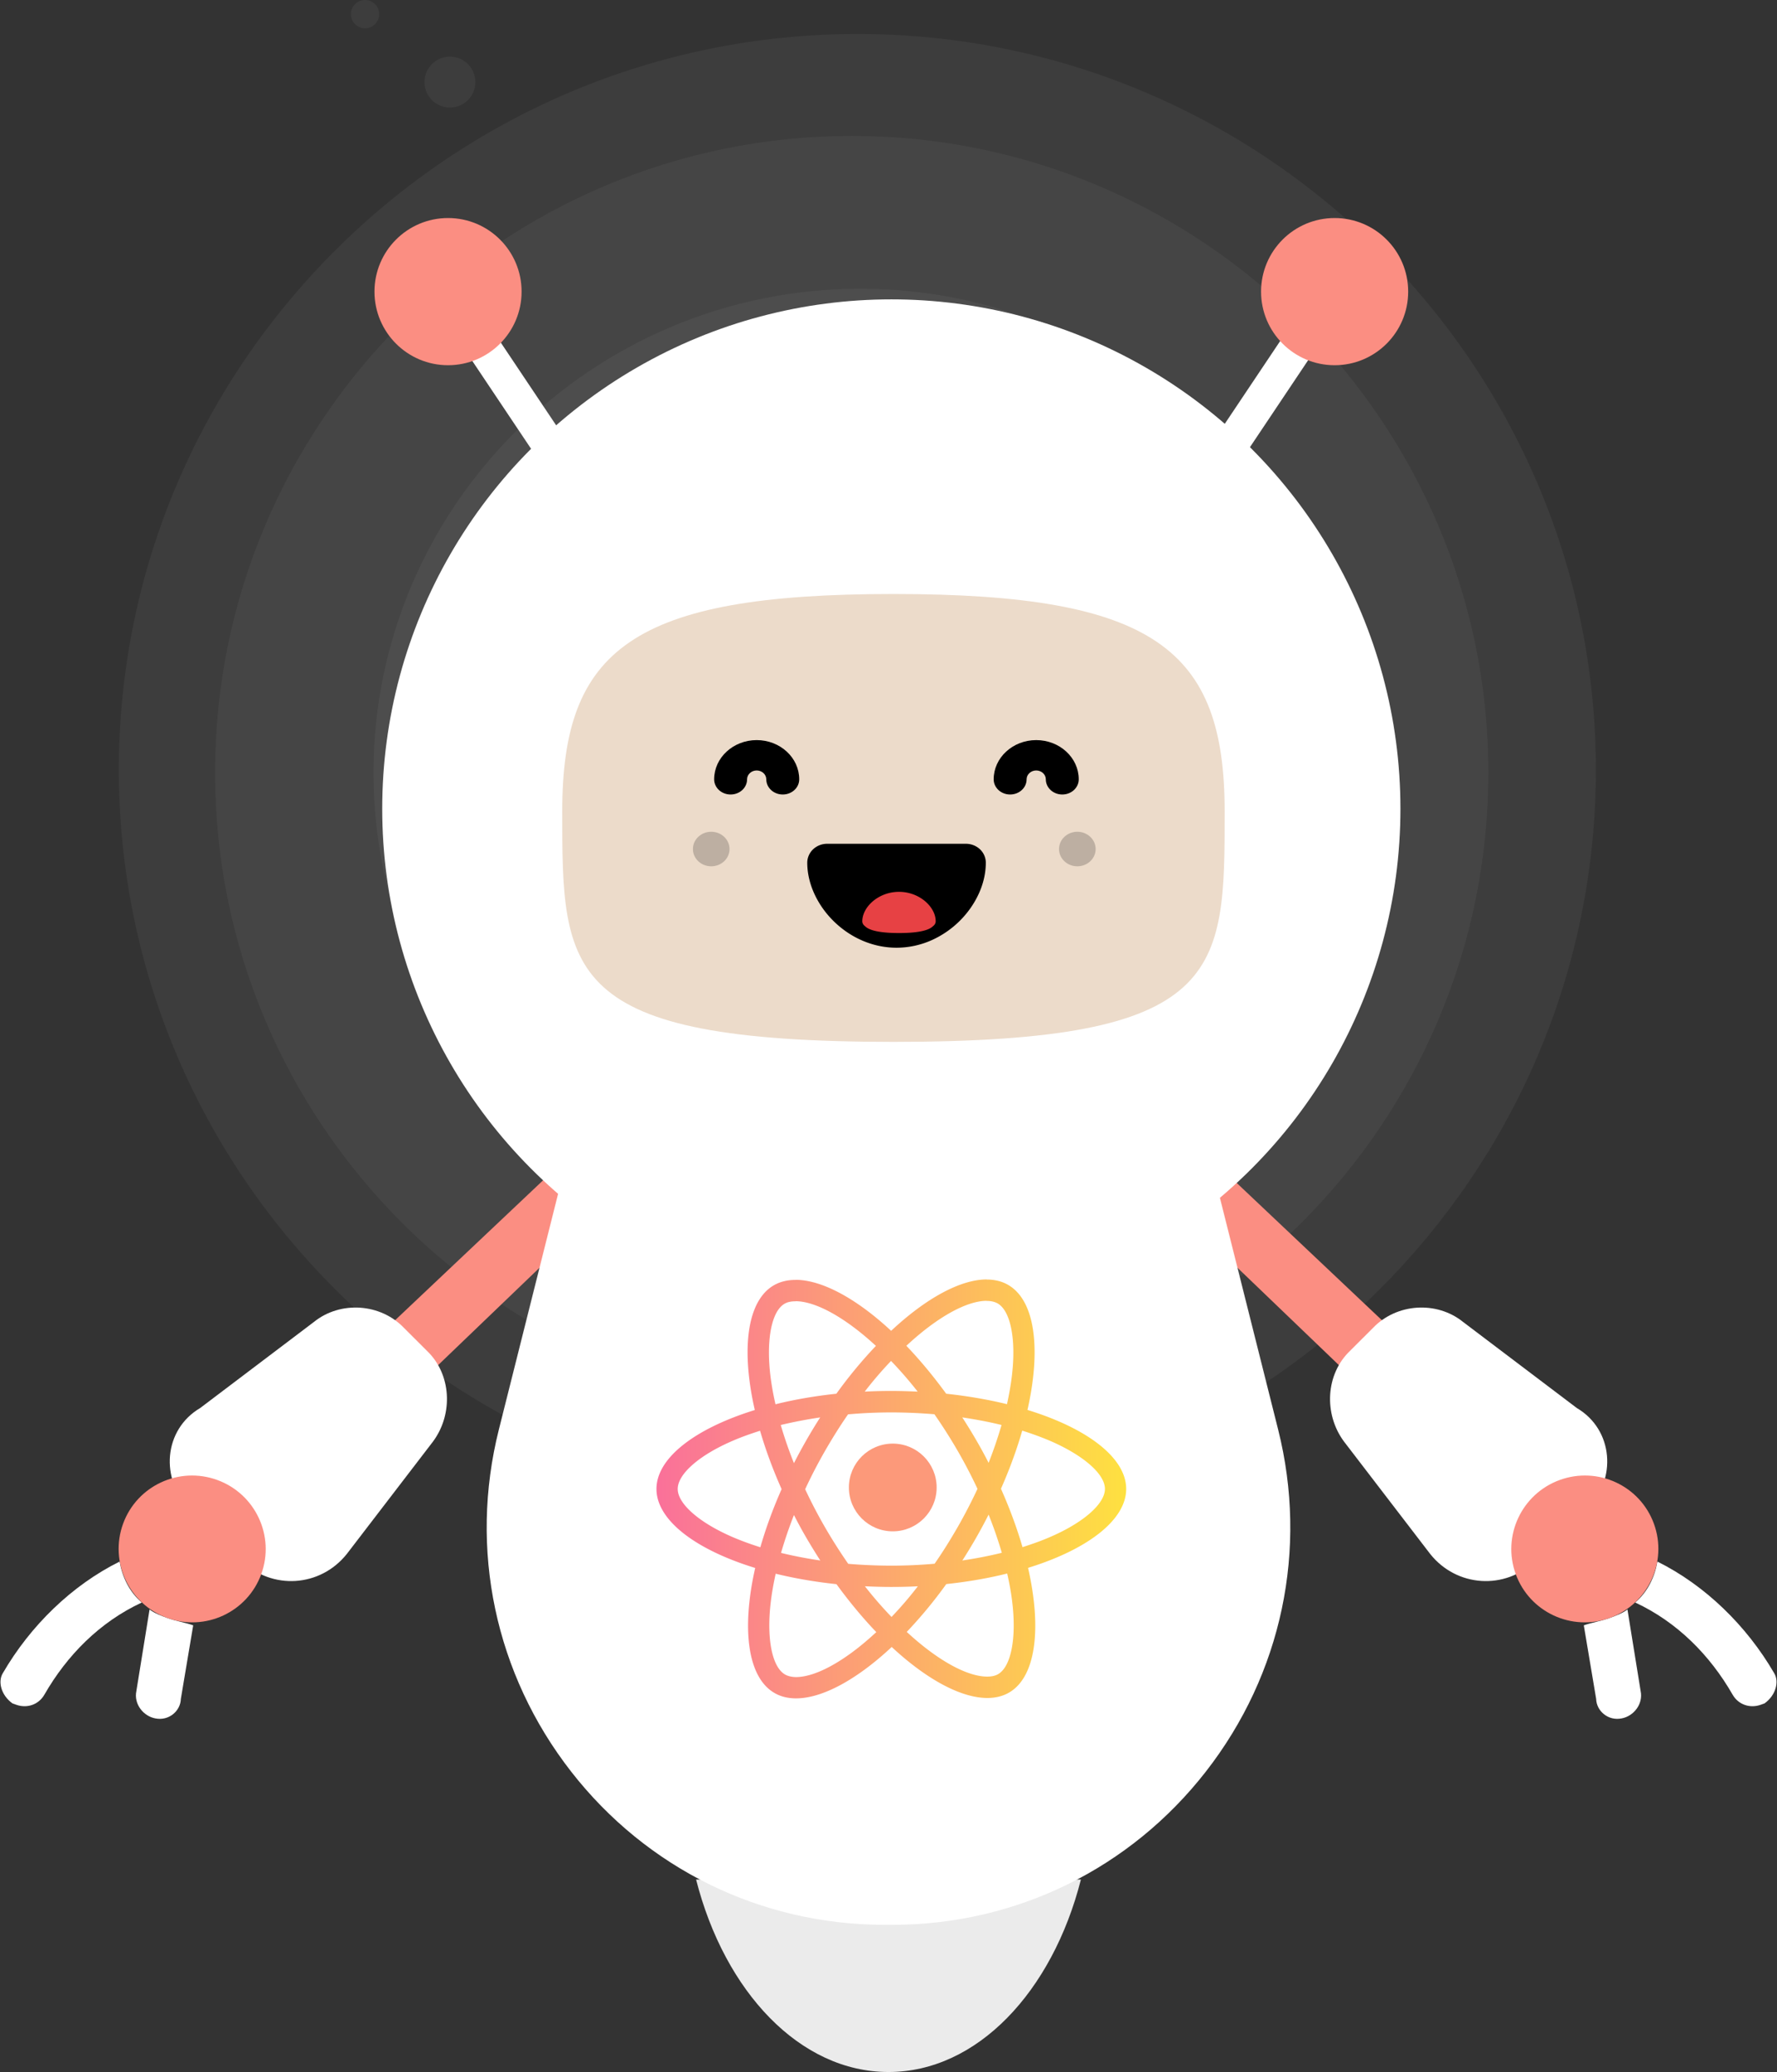 <svg width="314" height="366" xmlns="http://www.w3.org/2000/svg" xmlns:xlink="http://www.w3.org/1999/xlink"><rect width="100%" height="100%" fill="#333333" stroke="none"/><defs><path d="M58.525 79.328c58.524 0 58.524-12.18 58.524-40.722 0-28.543-12.308-38.392-58.524-38.392S0 10.063 0 38.606c0 28.543 0 40.722 58.525 40.722z" id="a"/><path d="M1.574 3.338H0C0 2.46.374 1.6 1.026.978A3.622 3.622 0 0 1 3.506 0h24.538c.923 0 1.825.356 2.479.978a3.277 3.277 0 0 1 1.027 2.36c-.008 2.875-1.033 5.624-2.684 7.993a16.814 16.814 0 0 1-6.817 5.666 15.274 15.274 0 0 1-6.274 1.363c-3.384 0-6.468-1.15-8.935-2.878-2.474-1.736-4.393-4.048-5.584-6.637C.466 7.117.001 5.255 0 3.338h1.574z" id="b"/><linearGradient x1="0%" y1="50%" y2="50%" id="d"><stop stop-color="#FA709A" offset="0%"/><stop stop-color="#FEE140" offset="100%"/></linearGradient></defs><g fill="none" fill-rule="evenodd"><g opacity=".47" fill="#FFF"><path d="M151.519 266C223.387 266 282 207.574 282 135.981S223.387 6 151.519 6C79.65 6 21 64.388 21 135.981 21 207.574 79.65 266 151.519 266" opacity=".1"/><path d="M150.519 249C212.46 249 263 198.46 263 136.481 263 74.54 212.46 24 150.519 24 88.539 24 38 74.54 38 136.481 38 198.461 88.54 249 150.519 249" opacity=".1"/><path d="M152.019 222C199.352 222 238 183.577 238 136.481 238 89.423 199.352 51 152.019 51 104.648 51 66 89.423 66 136.481 66 183.577 104.648 222 152.019 222" opacity=".1"/><path d="M151.519 194c32.2 0 58.481-26.28 58.481-58.519C210 103.281 183.72 77 151.519 77 119.28 77 93 103.28 93 135.481 93 167.72 119.28 194 151.519 194M64.518 5A2.488 2.488 0 0 0 67 2.5C67 1.127 65.9 0 64.518 0A2.496 2.496 0 0 0 62 2.5C62 3.873 63.1 5 64.518 5M79.5 19c2.5 0 4.5-2 4.5-4.5 0-2.462-2-4.5-4.5-4.5-2.462 0-4.5 2.038-4.5 4.5 0 2.5 2.038 4.5 4.5 4.5" opacity=".1"/><path d="M196.98 177c1.113 0 2.02-.907 2.02-1.98 0-1.113-.907-2.02-2.02-2.02-1.073 0-1.98.907-1.98 2.02 0 1.073.907 1.98 1.98 1.98M151.02 136a1.98 1.98 0 0 0 1.98-1.98c0-1.113-.907-2.02-1.98-2.02-1.113 0-2.02.907-2.02 2.02 0 1.114.907 1.98 2.02 1.98" opacity=".1"/></g><g transform="rotate(20 -507.731 205.893)"><g fill="#FFF"><path d="M24.448 97.215c-1.025 0-2.393 0-3.419-.341l2.736 14.326c.341 2.388 2.735 3.752 4.787 3.411 2.393-.341 3.76-2.729 3.077-4.775l-2.394-12.962c-1.367 0-3.077.34-4.787.34zM3.932 120.75h.684c2.052 0 3.761-1.363 4.103-3.41 1.368-7.846 4.787-15.35 10.6-21.149-2.735-1.023-4.787-3.07-6.154-5.457C6.668 97.556 2.223 106.766.513 116.317c-.342 1.705 1.026 3.752 3.42 4.434z"/></g><path fill="#FB8E82" d="M40.861 40.933L61.035.683l9.575 4.775L53.17 40.933z"/><path d="M21.713 77.772l11.626 5.457c6.838 3.07 14.703-.34 17.096-7.504l7.523-23.877c1.71-5.799-1.026-12.28-6.497-14.668l-5.129-2.387c-5.47-2.73-12.31-.683-15.387 4.434L17.268 60.375c-4.787 5.8-2.394 14.327 4.445 17.397z" fill="#FFF"/><ellipse fill="#FB8E82" cx="24.448" cy="84.253" rx="12.994" ry="12.962"/></g><g transform="scale(-1 1) rotate(20 -664.731 -684.498)"><g fill="#FFF"><path d="M24.448 97.215c-1.025 0-2.393 0-3.419-.341l2.736 14.326c.341 2.388 2.735 3.752 4.787 3.411 2.393-.341 3.76-2.729 3.077-4.775l-2.394-12.962c-1.367 0-3.077.34-4.787.34zM3.932 120.75h.684c2.052 0 3.761-1.363 4.103-3.41 1.368-7.846 4.787-15.35 10.6-21.149-2.735-1.023-4.787-3.07-6.154-5.457C6.668 97.556 2.223 106.766.513 116.317c-.342 1.705 1.026 3.752 3.42 4.434z"/></g><path fill="#FB8E82" d="M40.861 40.933L61.035.683l9.575 4.775L53.17 40.933z"/><path d="M21.713 77.772l11.626 5.457c6.838 3.07 14.703-.34 17.096-7.504l7.523-23.877c1.71-5.799-1.026-12.28-6.497-14.668l-5.129-2.387c-5.47-2.73-12.31-.683-15.387 4.434L17.268 60.375c-4.787 5.8-2.394 14.327 4.445 17.397z" fill="#FFF"/><ellipse fill="#FB8E82" cx="24.448" cy="84.253" rx="12.994" ry="12.962"/></g><path d="M157.001 366c15.648 0 28.95-14.175 33.999-34h-68c5.052 19.824 18.349 34 34.001 34z" fill="#EBEBEB"/><path d="M157.948 339.999h-1.898c-21.69-.074-41.783-9.94-55.132-27.067-13.433-17.236-18.087-39.26-12.766-60.425l20.237-80.505c14.273 8.375 30.887 13.186 48.61 13.186s34.34-4.812 48.614-13.188l20.235 80.508c5.32 21.164.668 43.188-12.767 60.424-13.348 17.127-33.443 26.992-55.133 27.067z" fill="#FFF"/><g transform="translate(66 38)"><path fill="#FFF" d="M172.29 14.963l-42.428 63.383-4.993-3.31 42.428-63.383z"/><ellipse fill="#FB8E82" cx="169.831" cy="13.513" rx="12.998" ry="13"/><path fill="#FFF" d="M15.479 12.037l42.427 63.384-4.993 3.309-42.427-63.384z"/><ellipse fill="#FB8E82" cx="13.169" cy="13.513" rx="12.998" ry="13"/><ellipse fill="#FFF" cx="91.5" cy="104.855" rx="89.961" ry="89.974"/></g><use fill="#ECDBCA" xlink:href="#a" transform="translate(99.35 104.71)"/><g transform="translate(142.646 149.046)"><mask id="c" fill="#fff"><use xlink:href="#b"/></mask><use fill="#000" xlink:href="#b"/><path d="M10.372 10.56h-.647c0-.305.154-.603.422-.818.268-.216 1.02-1.256 6.062-1.256 5.043 0 5.793 1.04 6.061 1.256.269.215.422.513.422.818-.003.996-.424 1.95-1.103 2.77-.682.82-1.634 1.52-2.802 1.965a7.274 7.274 0 0 1-6.25-.525c-1.017-.602-1.806-1.404-2.295-2.301-.325-.6-.516-1.245-.517-1.91h.647z" fill="#E74144" mask="url(#c)" transform="matrix(1 0 0 -1 0 24.253)"/></g><g transform="translate(122.44 146.924)" fill="#000" opacity=".2"><ellipse cx="3.235" cy="3.05" rx="3.235" ry="3.05"/><ellipse cx="67.927" cy="3.05" rx="3.235" ry="3.05"/></g><g fill="#000"><path d="M138.314 140.342c-1.607 0-2.91-1.201-2.91-2.682 0-.863-.76-1.565-1.697-1.565-.935 0-1.697.702-1.697 1.565 0 1.481-1.301 2.682-2.91 2.682-1.606 0-2.909-1.201-2.909-2.682 0-3.82 3.372-6.929 7.516-6.929 4.146 0 7.517 3.109 7.517 6.929 0 1.481-1.302 2.682-2.91 2.682M187.707 140.342c-1.607 0-2.91-1.201-2.91-2.682 0-.863-.76-1.565-1.697-1.565-.934 0-1.697.702-1.697 1.565 0 1.481-1.301 2.682-2.91 2.682-1.606 0-2.909-1.201-2.909-2.682 0-3.82 3.372-6.929 7.516-6.929 4.146 0 7.517 3.109 7.517 6.929 0 1.481-1.302 2.682-2.91 2.682"/></g><g><path d="M83 37.009c0-5.505-6.886-10.722-17.443-13.957C67.994 12.28 66.911 3.709 62.14.965c-1.1-.643-2.386-.948-3.79-.948v3.777c.779 0 1.405.153 1.93.44 2.3 1.322 3.298 6.352 2.52 12.822-.187 1.592-.491 3.27-.863 4.98-3.316-.813-6.937-1.44-10.743-1.847-2.284-3.133-4.652-5.979-7.038-8.468 5.515-5.132 10.693-7.944 14.211-7.944V0c-4.652 0-10.743 3.32-16.9 9.078-6.159-5.724-12.25-9.01-16.902-9.01v3.777c3.502 0 8.696 2.794 14.211 7.893a79.979 79.979 0 0 0-6.987 8.451c-3.824.407-7.444 1.034-10.76 1.864a51.151 51.151 0 0 1-.88-4.912c-.796-6.471.187-11.5 2.47-12.839.508-.305 1.168-.44 1.946-.44V.085c-1.421 0-2.707.305-3.824.948-4.753 2.744-5.82 11.297-3.366 22.036C6.852 26.321 0 31.521 0 37.01c0 5.504 6.886 10.721 17.443 13.956-2.437 10.772-1.354 19.342 3.417 22.087 1.1.643 2.385.948 3.806.948 4.653 0 10.744-3.32 16.902-9.078 6.158 5.724 12.249 9.01 16.9 9.01 1.422 0 2.708-.305 3.824-.948 4.754-2.744 5.82-11.298 3.367-22.036C76.149 47.713 83 42.496 83 37.008zM60.973 25.71a76.592 76.592 0 0 1-2.284 6.69 80.186 80.186 0 0 0-2.216-4.065 92.078 92.078 0 0 0-2.437-3.964c2.403.356 4.72.797 6.937 1.339zm-7.749 18.038c-1.32 2.287-2.673 4.455-4.077 6.471-2.521.22-5.076.339-7.647.339a94.43 94.43 0 0 1-7.613-.322 93.382 93.382 0 0 1-4.095-6.436 88.262 88.262 0 0 1-3.518-6.742 88.36 88.36 0 0 1 3.502-6.757c1.32-2.288 2.673-4.455 4.077-6.471 2.521-.22 5.076-.339 7.647-.339 2.555 0 5.11.12 7.613.322a93.382 93.382 0 0 1 4.095 6.436 88.262 88.262 0 0 1 3.518 6.742 94.874 94.874 0 0 1-3.502 6.758zm5.465-2.201a72.644 72.644 0 0 1 2.334 6.74 75.8 75.8 0 0 1-6.97 1.356 92.842 92.842 0 0 0 2.436-4.014 96.244 96.244 0 0 0 2.2-4.082zM41.534 59.62a69.749 69.749 0 0 1-4.703-5.42c1.522.068 3.079.119 4.652.119 1.59 0 3.164-.035 4.703-.119a66.09 66.09 0 0 1-4.652 5.42zm-12.588-9.976a76.251 76.251 0 0 1-6.936-1.338 76.148 76.148 0 0 1 2.284-6.69 80.186 80.186 0 0 0 2.217 4.064c.784 1.338 1.597 2.66 2.436 3.964zM41.45 14.397a69.764 69.764 0 0 1 4.704 5.42c-1.523-.068-3.08-.119-4.653-.119-1.59 0-3.164.034-4.703.12a66.09 66.09 0 0 1 4.652-5.421zM28.93 24.373a92.871 92.871 0 0 0-2.436 4.014 95.716 95.716 0 0 0-2.2 4.065 72.644 72.644 0 0 1-2.334-6.74 81.897 81.897 0 0 1 6.97-1.339zM13.618 45.579c-5.988-2.557-9.862-5.912-9.862-8.57 0-2.66 3.874-6.03 9.863-8.57 1.455-.628 3.045-1.186 4.686-1.712.965 3.32 2.234 6.775 3.807 10.315-1.557 3.523-2.808 6.962-3.756 10.265a51.596 51.596 0 0 1-4.737-1.728zm9.102 24.204c-2.3-1.322-3.299-6.352-2.52-12.822.186-1.592.49-3.27.863-4.98 3.316.813 6.936 1.44 10.743 1.846 2.284 3.134 4.652 5.98 7.037 8.469-5.515 5.132-10.692 7.944-14.21 7.944-.762-.017-1.405-.17-1.913-.457zm40.131-12.907c.796 6.47-.186 11.5-2.47 12.838-.508.305-1.168.441-1.946.441-3.502 0-8.695-2.794-14.21-7.893a79.979 79.979 0 0 0 6.987-8.451c3.823-.407 7.443-1.034 10.76-1.864.388 1.711.693 3.354.879 4.93zm6.514-11.297c-1.456.626-3.045 1.186-4.687 1.71-.964-3.32-2.233-6.774-3.806-10.314 1.557-3.524 2.808-6.962 3.756-10.264 1.61.5 3.197 1.077 4.754 1.727 5.988 2.558 9.862 5.911 9.862 8.57-.016 2.66-3.89 6.03-9.88 8.57h.001z" fill="url(#d)" fill-rule="nonzero" transform="translate(116 226)"/><ellipse cx="7.754" cy="7.748" rx="7.754" ry="7.748" transform="translate(150 255)" fill="#FC997A"/></g></g></svg>